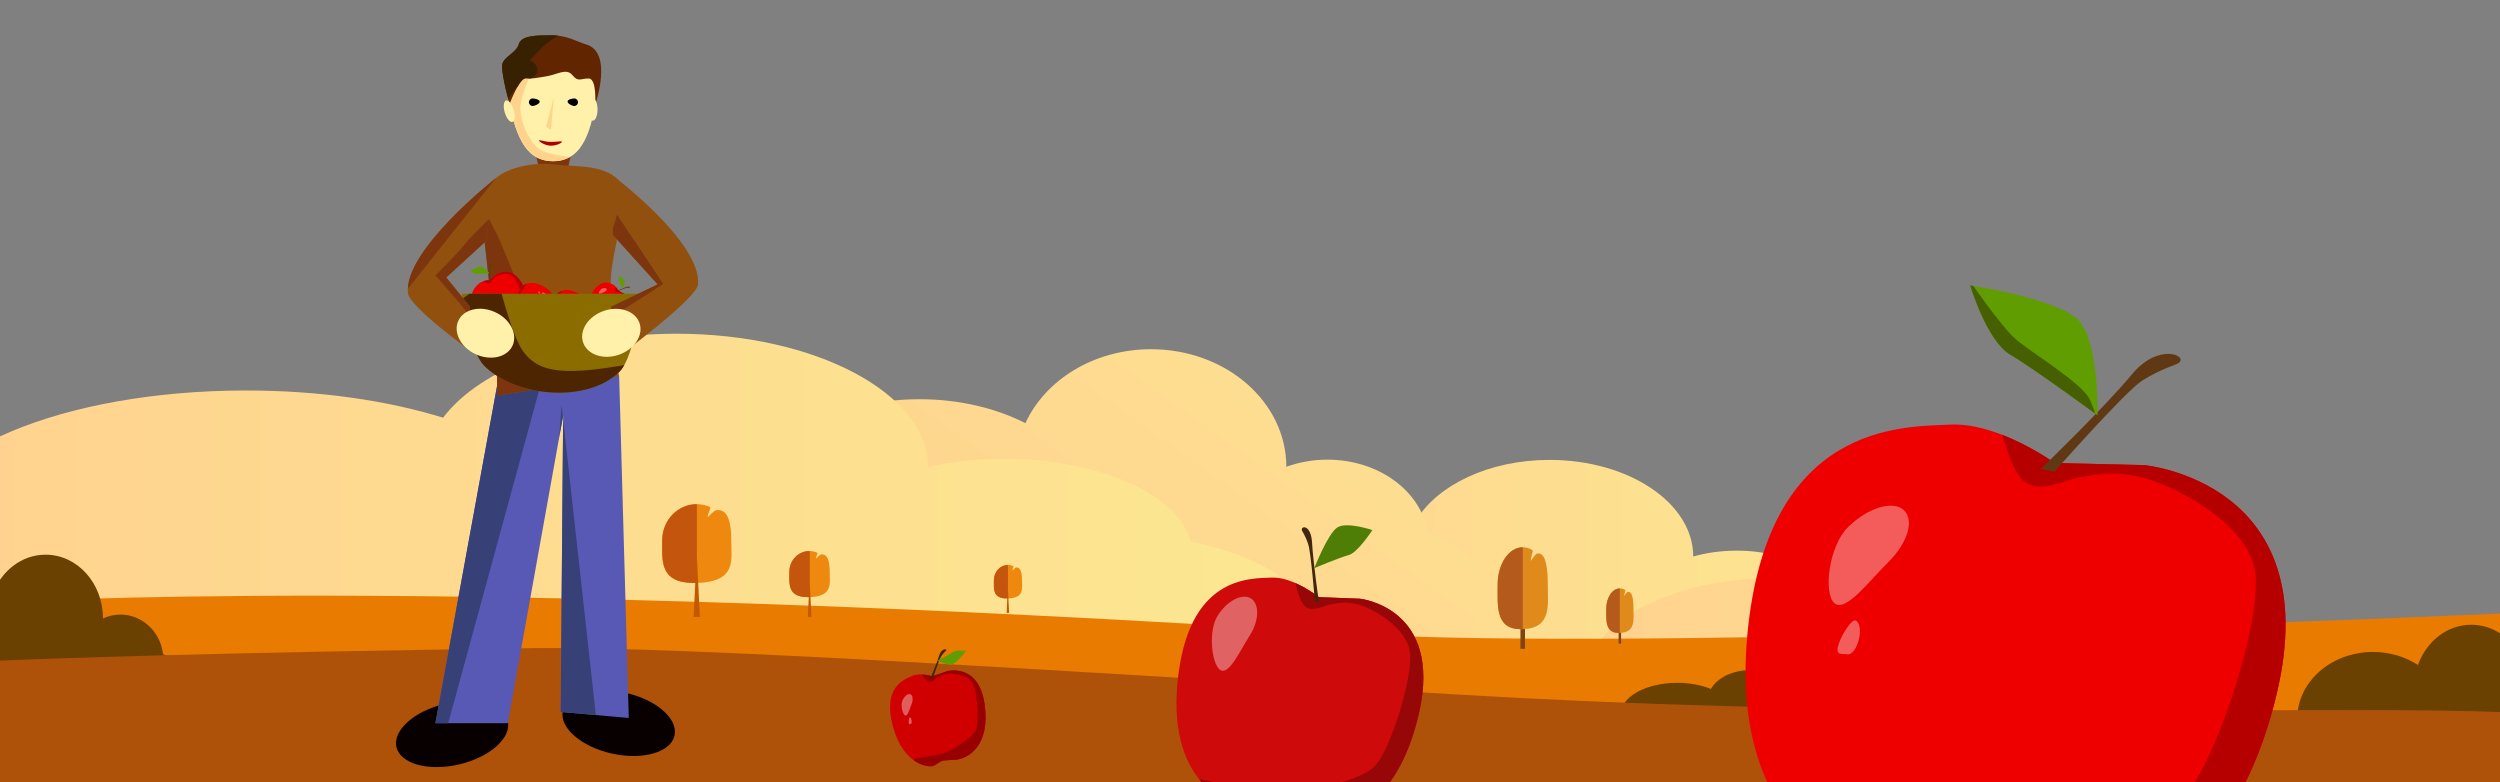 <?xml version="1.0" encoding="utf-8"?>
<!-- Generator: Adobe Illustrator 26.0.3, SVG Export Plug-In . SVG Version: 6.00 Build 0)  -->
<svg version="1.1" id="Слой_1" xmlns="http://www.w3.org/2000/svg" xmlns:xlink="http://www.w3.org/1999/xlink" x="0px" y="0px"
	 viewBox="0 0 1920 600.7" style="enable-background:new 0 0 1920 600.7;" xml:space="preserve">
<rect x="0" y="0" width="1920" height="600.7" fill="#808080" stroke="none"/>
<style type="text/css">
	.st0{fill:url(#SVGID_1_);}
	.st1{fill:url(#SVGID_00000057147142570542748870000017166332174071758262_);}
	.st2{fill:url(#SVGID_00000085953346231361629500000007673453971848263054_);}
	.st3{fill:url(#SVGID_00000038379910436998728530000009321413274045454214_);}
	.st4{fill:#E97B00;}
	.st5{fill:#6A4100;}
	.st6{fill:#AE5209;}
	.st7{fill:#080000;}
	.st8{fill:#7D350E;}
	.st9{fill:#CF0A0A;}
	.st10{clip-path:url(#SVGID_00000036952271932864912940000008607458974514272914_);fill:#970707;}
	
		.st11{opacity:0.36;clip-path:url(#SVGID_00000099634370939929822040000011567509550594634372_);fill:#FFFFFF;enable-background:new    ;}
	.st12{fill:#41270F;}
	.st13{fill:#4F7E06;}
	.st14{fill:#D00000;}
	.st15{clip-path:url(#SVGID_00000137116660747626760430000012955177767271191703_);fill:#980000;}
	
		.st16{opacity:0.36;clip-path:url(#SVGID_00000059290866046735844900000010432084179810429109_);fill:#FFFFFF;enable-background:new    ;}
	
		.st17{opacity:0.36;clip-path:url(#SVGID_00000153682870827040697870000001479872132206725022_);fill:#FFFFFF;enable-background:new    ;}
	.st18{fill:#42260D;}
	.st19{fill:#5F9D00;}
	.st20{fill:#EE0000;}
	.st21{clip-path:url(#SVGID_00000103970495540491566150000018161408359768485760_);fill:#B60000;}
	
		.st22{opacity:0.36;clip-path:url(#SVGID_00000002354715649816396400000008680774095680383655_);fill:#FFFFFF;enable-background:new    ;}
	
		.st23{opacity:0.36;clip-path:url(#SVGID_00000047039819165106143740000012607552493114744248_);fill:#FFFFFF;enable-background:new    ;}
	.st24{fill:#603813;}
	.st25{clip-path:url(#XMLID_00000155860754008732449700000010192583628992688548_);fill:#465F00;}
	.st26{fill:#5859B4;}
	.st27{clip-path:url(#SVGID_00000134954625670494822250000012962426181817424515_);fill:#384078;}
	.st28{clip-path:url(#SVGID_00000150101586783623063870000000787825739101046919_);fill:#384078;}
	.st29{fill:#91500E;}
	.st30{clip-path:url(#SVGID_00000147908020653176242190000011753060556498327215_);fill:#7D350E;}
	.st31{fill:#FFF1AA;}
	.st32{clip-path:url(#SVGID_00000129173463890222982450000010188901081334494361_);fill:#FFD38C;}
	.st33{clip-path:url(#SVGID_00000143605754679929215720000017616646296260489621_);fill:#B60000;}
	
		.st34{opacity:0.36;clip-path:url(#SVGID_00000158750618381897416190000009764362347256626867_);fill:#FFFFFF;enable-background:new    ;}
	
		.st35{opacity:0.36;clip-path:url(#SVGID_00000152985334960702307090000015160377135990955932_);fill:#FFFFFF;enable-background:new    ;}
	.st36{clip-path:url(#SVGID_00000082345861550573025530000016896186374276216204_);fill:#B60000;}
	
		.st37{opacity:0.36;clip-path:url(#SVGID_00000091003468389407237580000004960590818079968169_);fill:#FFFFFF;enable-background:new    ;}
	
		.st38{opacity:0.36;clip-path:url(#SVGID_00000076589093594667972030000002383992619021263004_);fill:#FFFFFF;enable-background:new    ;}
	.st39{clip-path:url(#SVGID_00000128487641312080152580000008111352807841481134_);fill:#B60000;}
	
		.st40{opacity:0.36;clip-path:url(#SVGID_00000013913132273935941120000007036507315653790888_);fill:#FFFFFF;enable-background:new    ;}
	
		.st41{opacity:0.36;clip-path:url(#SVGID_00000005972441185365892470000002416352766754909100_);fill:#FFFFFF;enable-background:new    ;}
	.st42{clip-path:url(#SVGID_00000052785068630725580730000016710586278027859093_);fill:#B60000;}
	
		.st43{opacity:0.36;clip-path:url(#SVGID_00000057831119777727549790000008327156690172349100_);fill:#FFFFFF;enable-background:new    ;}
	
		.st44{opacity:0.36;clip-path:url(#SVGID_00000111156242145361773570000004381383203367178385_);fill:#FFFFFF;enable-background:new    ;}
	.st45{fill:#8A6C00;}
	.st46{clip-path:url(#SVGID_00000155135447142926303860000018153525101518076312_);fill:#4D2500;}
	.st47{clip-path:url(#SVGID_00000150093036971461008370000002949166954664281278_);fill:#7D350E;}
	.st48{clip-path:url(#SVGID_00000122691075344428269460000018001566121201238183_);fill:#7D350E;}
	.st49{clip-path:url(#XMLID_00000004545944916233736680000010899562944596861315_);fill:#372100;}
	.st50{fill:#020100;}
	.st51{fill:#AD0000;}
	.st52{fill:#EE880E;}
	.st53{clip-path:url(#SVGID_00000095309551249845002180000014302242142802600882_);fill:#C4550D;}
	.st54{fill:#C25800;}
	.st55{clip-path:url(#SVGID_00000140730566375961034980000012417274462611198629_);fill:#C4550D;}
	.st56{clip-path:url(#SVGID_00000052790336082068626310000010166601307558027707_);fill:#C4550D;}
	.st57{fill:#7F440F;}
	.st58{fill:#E18A1C;}
	.st59{clip-path:url(#SVGID_00000051372221884768964380000001802889383564184961_);fill:#B35A1C;}
	.st60{clip-path:url(#SVGID_00000056386145560522461610000007124259352537113996_);fill:#B35A1C;}
</style>
<g>
	
		<linearGradient id="SVGID_1_" gradientUnits="userSpaceOnUse" x1="855.2" y1="931.7" x2="1463.7" y2="931.7" gradientTransform="matrix(1 0 0 1 0 -478)">
		<stop  offset="0" style="stop-color:#FFD28F"/>
		<stop  offset="1" style="stop-color:#FCE791"/>
	</linearGradient>
	<path class="st0" d="M1415.8,468.9c-5.1-25.9-39.8-46-81.9-46c-11.9,0-23.3,1.6-33.5,4.5c0-41-49.4-74.2-110.4-74.2
		c-46.5,0-86.3,19.4-102.6,46.7c-24.2-9.5-54.1-15.1-86.5-15.1c-80.5,0-145.7,34.7-145.7,77.5s65.2,77.5,145.7,77.5
		c24.4,0,47.3-3.2,67.5-8.8c20.9,14,56.2,23.2,96.2,23.2c46.9,0,87.2-12.6,105.6-30.7c15,16.2,51,27.5,93,27.5
		c55.5,0,100.5-19.9,100.5-44.4C1463.8,490.7,1444.6,476.7,1415.8,468.9z"/>
	
		<linearGradient id="SVGID_00000031200029560990265220000003763173824397138097_" gradientUnits="userSpaceOnUse" x1="1218.1" y1="990.7" x2="1826.6" y2="990.7" gradientTransform="matrix(1 0 0 1 0 -478)">
		<stop  offset="0" style="stop-color:#FFD28F"/>
		<stop  offset="1" style="stop-color:#FCE791"/>
	</linearGradient>
	<path style="fill:url(#SVGID_00000031200029560990265220000003763173824397138097_);" d="M1778.7,527.9c-5.1-25.9-39.8-46-81.9-46
		c-11.9,0-23.3,1.6-33.5,4.5c0-41-49.4-74.2-110.4-74.2c-46.5,0-86.3,19.4-102.6,46.7c-24.2-9.5-54.1-15.1-86.5-15.1
		c-80.5,0-145.7,34.7-145.7,77.5s65.2,77.5,145.7,77.5c24.4,0,47.3-3.2,67.5-8.8c20.9,14,56.2,23.2,96.2,23.2
		c46.9,0,87.2-12.6,105.6-30.7c15,16.2,51,27.5,93,27.5c55.5,0,100.5-19.9,100.5-44.4C1826.7,549.7,1807.5,535.7,1778.7,527.9z"/>
	
		<linearGradient id="SVGID_00000122719434491482505190000013559495771904629432_" gradientUnits="userSpaceOnUse" x1="773.491" y1="1014.771" x2="1106.515" y2="548.859" gradientTransform="matrix(1 0 0 1 0 -478)">
		<stop  offset="0" style="stop-color:#FFD28F"/>
		<stop  offset="1" style="stop-color:#FCE791"/>
	</linearGradient>
	<path style="fill:url(#SVGID_00000122719434491482505190000013559495771904629432_);" d="M1096.4,408.9
		c-4.8-31.5-37.4-55.9-77-55.9c-11.2,0-21.9,2-31.5,5.5c0-49.9-46.5-90.3-103.9-90.3c-43.8,0-81.2,23.5-96.5,56.8
		c-22.8-11.6-50.9-18.4-81.4-18.4c-75.7,0-137.1,42.2-137.1,94.3s61.4,94.3,137.1,94.3c22.9,0,44.5-3.9,63.5-10.7
		c19.6,17,52.9,28.2,90.6,28.2c44.1,0,82.1-15.3,99.3-37.3c14.1,19.6,48,33.5,87.6,33.5c52.3,0,94.6-24.2,94.6-53.9
		C1141.6,435.5,1123.5,418.4,1096.4,408.9z"/>
	
		<linearGradient id="SVGID_00000143593249814755055360000003188702801083590065_" gradientUnits="userSpaceOnUse" x1="-65.7" y1="872.9" x2="998.3" y2="872.9" gradientTransform="matrix(1 0 0 1 0 -478)">
		<stop  offset="0" style="stop-color:#FFD28F"/>
		<stop  offset="1" style="stop-color:#FCE791"/>
	</linearGradient>
	<path style="fill:url(#SVGID_00000143593249814755055360000003188702801083590065_);" d="M914.4,415.8
		c-8.9-35.7-69.5-63.4-143.1-63.4c-20.9,0-40.7,2.2-58.6,6.3c0-56.5-86.5-102.4-193.1-102.4c-81.3,0-150.9,26.7-179.3,64.5
		c-42.3-13.1-94.6-20.9-151.3-20.9c-140.7,0-254.7,47.9-254.7,106.9S48.4,513.7,189,513.7c42.6,0,82.7-4.4,118-12.2
		c36.5,19.3,98.2,32,168.3,32c82,0,152.5-17.4,184.5-42.4c26.3,22.3,89.2,38,162.7,38c97.1,0,175.8-27.4,175.8-61.2
		C998.3,445.9,964.7,426.5,914.4,415.8z"/>
</g>
<path class="st4" d="M1920,471.2c0,0-661.4,29.8-881.3,15.5C331.6,440.8,0,462.7,0,462.7v138h1920V471.2z"/>
<path class="st5" d="M1411.8,550.4c-1.5-8-11.8-14.2-24.4-14.2c-3.6,0-6.9,0.5-10,1.4c0-12.7-14.7-23-32.9-23
	c-13.9,0-25.7,6-30.5,14.5c-7.2-2.9-16.1-4.7-25.8-4.7c-24,0-43.4,10.7-43.4,24s181.2,21.3,181.2,13.7
	C1426.1,557.1,1420.4,552.8,1411.8,550.4z"/>
<path class="st5" d="M1988.1,556.1c-2-17.1-15.9-30.3-32.7-30.3c-4.8,0-9.3,1.1-13.4,3c0-27.1-19.7-49-44.1-49
	c-18.6,0-34.4,12.8-40.9,30.9c-9.7-6.3-21.6-10-34.5-10c-32.1,0-58.2,22.9-58.2,51.2s242.9,45.5,242.9,29.3
	C2007.3,570.5,1999.6,561.2,1988.1,556.1z"/>
<path class="st5" d="M125.2,502.3c-2-17.1-15.9-30.3-32.7-30.3c-4.8,0-9.3,1.1-13.4,3c0-27.1-19.7-49-44.1-49
	c-18.6,0-34.4,12.8-40.9,30.9c-9.7-6.3-21.6-10-34.5-10c-32.1,0-58.2,22.9-58.2,51.2s242.9,45.5,242.9,29.3
	C144.4,516.7,136.7,507.4,125.2,502.3z"/>
<path class="st6" d="M1971.4,588.7c-116.9,51.7-963.5,63.2-963.5,63.2S-156,637.4-157.9,586.4c-1.9-50.9-312-76.2,566-88.6
	c118.6-1.7,409.3,17.7,711.4,35.6C1676,566.5,2140.9,513.7,1971.4,588.7z"/>
<ellipse transform="matrix(0.974 -0.228 0.228 0.974 -119.5 94.214)" class="st7" cx="347.3" cy="563.4" rx="43.9" ry="23.9"/>
<ellipse transform="matrix(0.216 -0.977 0.977 0.216 -170.002 899.215)" class="st7" cx="474.7" cy="555.4" rx="23.9" ry="43.9"/>
<polygon class="st8" points="409.6,111.9 414.5,130.9 435.9,130.9 439.9,111.9 "/>
<g>
	<g>
		<g>
			<path id="XMLID_00000085950885036735414740000015742055956580783289_" class="st9" d="M1012.9,458.6c0,0-19.6-15.7-36.3-15
				c-16.8,0.7-64.5-1.6-72.3,80.7c-7.9,82.1,45.8,96.1,52.2,96.1c4.9,0,14.7,0.2,19.2,1.2c6.1,1,15,6.6,21,8.4
				c23.9,6.8,74.6-1,93.1-82.3s-45.4-87.9-45.4-87.9L1012.9,458.6z"/>
		</g>
		<g>
			<g>
				<g>
					<defs>
						<path id="SVGID_00000034807839128971191960000012029316960690309033_" d="M1012.9,458.6c0,0-19.6-15.7-36.3-15
							c-16.8,0.7-64.5-1.6-72.3,80.7c-7.9,82.1,45.8,96.1,52.2,96.1c4.9,0,14.7,0.2,19.2,1.2c6.1,1,15,6.6,21,8.4
							c23.9,6.8,74.6-1,93.1-82.3s-45.4-87.9-45.4-87.9L1012.9,458.6z"/>
					</defs>
					<clipPath id="SVGID_00000037679433922422243030000007703795454791773628_">
						<use xlink:href="#SVGID_00000034807839128971191960000012029316960690309033_"  style="overflow:visible;"/>
					</clipPath>
					<path style="clip-path:url(#SVGID_00000037679433922422243030000007703795454791773628_);fill:#970707;" d="M993.9,443.4
						c0,0,3.3,18.9,9.1,22.9c5.8,3.8,14.1-1.4,19-2.1c4.7-0.7,11.2-2.8,22,0.3c10.8,3.1,37.6,18.2,39,37.9
						c1.4,19.7-15,73.5-27.3,86.1c-12.2,12.9-60.8,20.8-73.4,20.8c-12.8,0-61.5-11-61.5-11l-25,48.6l230.8,11.4l32.7-203.7
						L993.9,443.4z"/>
				</g>
			</g>
		</g>
		<g>
			<g>
				<g>
					<defs>
						<path id="SVGID_00000020389630811518474760000014591128355416759453_" d="M1012.9,458.6c0,0-19.6-15.7-36.3-15
							c-16.8,0.7-64.5-1.6-72.3,80.7c-7.9,82.1,45.8,96.1,52.2,96.1c4.9,0,14.7,0.2,19.2,1.2c6.1,1,15,6.6,21,8.4
							c23.9,6.8,74.6-1,93.1-82.3s-45.4-87.9-45.4-87.9L1012.9,458.6z"/>
					</defs>
					<clipPath id="SVGID_00000036236140625361645310000000165101991010934962_">
						<use xlink:href="#SVGID_00000020389630811518474760000014591128355416759453_"  style="overflow:visible;"/>
					</clipPath>
					
						<path style="opacity:0.36;clip-path:url(#SVGID_00000036236140625361645310000000165101991010934962_);fill:#FFFFFF;enable-background:new    ;" d="
						M959.5,488.5c-7.3,11.5-15.7,30.4-22.4,26c-6.6-4.4-9.4-30.2-1.9-41.7c7.3-11.5,18.9-17.5,25.7-13.1
						C967.5,464.2,967,477.1,959.5,488.5z"/>
				</g>
			</g>
		</g>
	</g>
	<path class="st12" d="M999.8,407.2c0.2,0.7,2.8,4.2,4.9,10.8c2.1,5.9,5.1,43.7,5.1,43.7l3.1,0.7c0,0-4.4-30.6-5.2-45.1
		C1007,402.7,999.1,403.6,999.8,407.2z"/>
	<path class="st13" d="M1054,407.1c0,0-11.4,17.5-18.2,19.2c-6.6,1.7-26.4,10-26.4,10s10.1-26,17.5-31.1
		C1034,400.3,1054,407.1,1054,407.1z"/>
</g>
<g>
	<g>
		<g>
			<path id="XMLID_00000052806653593771889620000013472412435152253315_" class="st14" d="M716,519.4c0,0-9.2-3-15.2-0.4
				s-23.5,8.4-15,39.1c8.5,30.8,28.5,31.1,30.9,30.2c1.7-0.6,5.5-3.7,7.4-4.1c2.4-0.4,7.4-0.5,9.8-0.7c9.6-0.8,26.8-10.7,22.3-42.6
				s-28.6-25.5-28.6-25.5L716,519.4z"/>
		</g>
		<g>
			<g>
				<g>
					<defs>
						<path id="SVGID_00000157297834727620081040000002463199331298730377_" d="M716,519.4c0,0-9.2-3-15.2-0.4s-23.5,8.4-15,39.1
							c8.5,30.8,28.5,31.1,30.9,30.2c1.7-0.6,5.5-3.7,7.4-4.1c2.4-0.4,7.4-0.5,9.8-0.7c9.6-0.8,26.8-10.7,22.3-42.6
							s-28.6-25.5-28.6-25.5L716,519.4z"/>
					</defs>
					<clipPath id="SVGID_00000008844496760740976440000008156615156353243298_">
						<use xlink:href="#SVGID_00000157297834727620081040000002463199331298730377_"  style="overflow:visible;"/>
					</clipPath>
					<path style="clip-path:url(#SVGID_00000008844496760740976440000008156615156353243298_);fill:#980000;" d="M707.1,516.6
						c0,0,3.8,6.4,6.4,7c2.6,0.6,4.9-2.5,6.6-3.4c1.6-0.9,3.7-2.5,8-2.9c4.3-0.3,16.1,1.3,19.3,8.3c3.2,6.9,4.7,28.6,2.1,34.9
						c-2.6,6.3-19.1,15.9-23.7,17.6c-4.6,1.8-23.7,4.5-23.7,4.5l-2.4,21.1l85-27.8l-16.3-78.2L707.1,516.6z"/>
				</g>
			</g>
		</g>
		<g>
			<g>
				<g>
					<defs>
						<path id="SVGID_00000047053190274734939230000007858659840055021697_" d="M716,519.4c0,0-9.2-3-15.2-0.4s-23.5,8.4-15,39.1
							c8.5,30.8,28.5,31.1,30.9,30.2c1.7-0.6,5.5-3.7,7.4-4.1c2.4-0.4,7.4-0.5,9.8-0.7c9.6-0.8,26.8-10.7,22.3-42.6
							s-28.6-25.5-28.6-25.5L716,519.4z"/>
					</defs>
					<clipPath id="SVGID_00000149382416379967156690000008589926463219103416_">
						<use xlink:href="#SVGID_00000047053190274734939230000007858659840055021697_"  style="overflow:visible;"/>
					</clipPath>
					
						<path style="opacity:0.36;clip-path:url(#SVGID_00000149382416379967156690000008589926463219103416_);fill:#FFFFFF;enable-background:new    ;" d="
						M700,541.1c-1.5,3.6-2.9,9.2-4.8,8.4c-1.9-0.8-3.7-7.7-2.2-11.3s4.2-5.8,6.2-5C701.1,533.9,701.5,537.5,700,541.1z"/>
				</g>
			</g>
		</g>
		<g>
			<g>
				<g>
					<defs>
						<path id="SVGID_00000170989925879291475150000004697765237659703728_" d="M716,519.4c0,0-9.2-3-15.2-0.4s-23.5,8.4-15,39.1
							c8.5,30.8,28.5,31.1,30.9,30.2c1.7-0.6,5.5-3.7,7.4-4.1c2.4-0.4,7.4-0.5,9.8-0.7c9.6-0.8,26.8-10.7,22.3-42.6
							s-28.6-25.5-28.6-25.5L716,519.4z"/>
					</defs>
					<clipPath id="SVGID_00000071524803213185714780000017568766074703921549_">
						<use xlink:href="#SVGID_00000170989925879291475150000004697765237659703728_"  style="overflow:visible;"/>
					</clipPath>
					
						<path style="opacity:0.36;clip-path:url(#SVGID_00000071524803213185714780000017568766074703921549_);fill:#FFFFFF;enable-background:new    ;" d="
						M699.5,556c-0.6,0.1-1.4,0.8-1.6-0.6c-0.2-1.4,0.3-4.4,0.8-4.5c0.6-0.1,1.2,1,1.4,2.4C700.4,554.7,700.1,555.9,699.5,556z"/>
				</g>
			</g>
		</g>
	</g>
	<path class="st18" d="M726.7,499.6c-0.2,0.3-1.9,1.6-3.7,4.2c-1.6,2.3-6.5,16.9-6.5,16.9l-1.9,0.2c0,0,5-11.8,6.7-17.5
		S727.5,498.1,726.7,499.6z"/>
	<path class="st19" d="M742,499.9c0,0-7.1-1-10,0.9c-3,1.9-12.1,6.6-12.1,6.6s7.8,3.9,11.4,2.8S742,499.9,742,499.9z"/>
</g>
<g>
	<g>
		<g>
			<path id="XMLID_00000091017690886273474730000004683794767781391537_" class="st20" d="M1578,355.6c0,0-43.1-31.2-79.9-29.5
				s-141.2-2-156.2,162.1s102.5,191.1,116.9,191.1c10.5,0,31.9,0.3,42.3,2.1c13.6,2.2,32.9,13.1,46.2,16.5
				c52.4,13.3,163.1-3.4,201.4-165.8s-102.1-174.9-102.1-174.9L1578,355.6z"/>
		</g>
		<g>
			<g>
				<g>
					<defs>
						<path id="SVGID_00000093139067560634553180000005366137540984933520_" d="M1578,355.6c0,0-43.1-31.2-79.9-29.5
							s-141.2-2-156.2,162.1s102.5,191.1,116.9,191.1c10.5,0,31.9,0.3,42.3,2.1c13.6,2.2,32.9,13.1,46.2,16.5
							c52.4,13.3,163.1-3.4,201.4-165.8s-102.1-174.9-102.1-174.9L1578,355.6z"/>
					</defs>
					<clipPath id="SVGID_00000160909410980833744090000005985435615481971106_">
						<use xlink:href="#SVGID_00000093139067560634553180000005366137540984933520_"  style="overflow:visible;"/>
					</clipPath>
					<path style="clip-path:url(#SVGID_00000160909410980833744090000005985435615481971106_);fill:#B60000;" d="M1535.8,325.7
						c0,0,7.9,37.9,20.6,45.3c12.7,7.5,31.2-3.2,41.5-4.6s24.6-5.7,48.3,0.6c23.7,6.1,82.7,35.5,86.1,74.8
						c3.5,39.4-31,146.8-57.2,172.7S1542.8,656.8,1515,657s-134.7-21.2-134.7-21.2l-53.8,97.7l505.3,19L1898,345L1535.8,325.7z"/>
				</g>
			</g>
		</g>
		<g>
			<g>
				<g>
					<defs>
						<path id="SVGID_00000034086960138154377840000014067273059562155454_" d="M1578,355.6c0,0-43.1-31.2-79.9-29.5
							s-141.2-2-156.2,162.1s102.5,191.1,116.9,191.1c10.5,0,31.9,0.3,42.3,2.1c13.6,2.2,32.9,13.1,46.2,16.5
							c52.4,13.3,163.1-3.4,201.4-165.8s-102.1-174.9-102.1-174.9L1578,355.6z"/>
					</defs>
					<clipPath id="SVGID_00000023279847873990246920000015816369479646410902_">
						<use xlink:href="#SVGID_00000034086960138154377840000014067273059562155454_"  style="overflow:visible;"/>
					</clipPath>
					
						<path style="opacity:0.36;clip-path:url(#SVGID_00000023279847873990246920000015816369479646410902_);fill:#FFFFFF;enable-background:new    ;" d="
						M1450.6,431.3c-14.9,14.7-33.1,39.3-41.7,32c-8.7-7.3-4.5-43.9,10.4-58.5c14.9-14.7,34-20.6,42.5-13.3
						C1470.5,398.8,1465.4,416.6,1450.6,431.3z"/>
				</g>
			</g>
		</g>
		<g>
			<g>
				<g>
					<defs>
						<path id="SVGID_00000049943003502774679060000000048027162962608573_" d="M1578,355.6c0,0-43.1-31.2-79.9-29.5
							s-141.2-2-156.2,162.1s102.5,191.1,116.9,191.1c10.5,0,31.9,0.3,42.3,2.1c13.6,2.2,32.9,13.1,46.2,16.5
							c52.4,13.3,163.1-3.4,201.4-165.8s-102.1-174.9-102.1-174.9L1578,355.6z"/>
					</defs>
					<clipPath id="SVGID_00000083775894763689140310000011627570738287310485_">
						<use xlink:href="#SVGID_00000049943003502774679060000000048027162962608573_"  style="overflow:visible;"/>
					</clipPath>
					
						<path style="opacity:0.36;clip-path:url(#SVGID_00000083775894763689140310000011627570738287310485_);fill:#FFFFFF;enable-background:new    ;" d="
						M1418.7,502.5c-3.2-0.7-8.8,1.4-7.2-5.8s9.9-20.8,13.3-20.2c3.2,0.7,4.6,7.1,2.9,14.1C1426.1,497.9,1422.1,503.2,1418.7,502.5z
						"/>
				</g>
			</g>
		</g>
	</g>
	<path class="st24" d="M1673.4,278.7c-1.5,1.3-13.5,4.4-27.9,13.4c-13.1,8.2-67.7,70.2-67.7,70.2l-10.4-2.2c0,0,49.8-48.1,69.9-72.6
		C1657.6,263,1680.5,273,1673.4,278.7z"/>
	<g>
		<defs>
			<path id="XMLID_00000132782349993058868520000005032296531255508625_" d="M1513.1,219.2c0,0,12.8,42.8,30.9,53.3
				c18,10.5,66.9,46.5,66.9,46.5s1.3-56.3-14.5-72.9C1580.8,229.3,1513.1,219.2,1513.1,219.2z"/>
		</defs>
		<use xlink:href="#XMLID_00000132782349993058868520000005032296531255508625_"  style="overflow:visible;fill:#5F9D00;"/>
		<clipPath id="XMLID_00000137109687620769024480000012759090347639012283_">
			<use xlink:href="#XMLID_00000132782349993058868520000005032296531255508625_"  style="overflow:visible;"/>
		</clipPath>
		<path style="clip-path:url(#XMLID_00000137109687620769024480000012759090347639012283_);fill:#465F00;" d="M1508.4,209.4
			c0,0,27.5,40.6,39.6,51c12.1,10.5,50.7,33.6,56.8,46.1c6.1,12.5,6.2,23.2,6.2,23.2s-72.2-29.3-74.1-32.2
			c-1.9-2.9-49.9-80.3-49.9-80.3L1508.4,209.4z"/>
	</g>
</g>
<g>
	<g>
		<polygon id="XMLID_00000161624209840765887400000016240937727154374330_" class="st26" points="334.4,555.4 390,555.4 432.5,319 
			430.6,546.8 482.9,551.4 475.5,288.6 384.7,280.2 		"/>
	</g>
	<g>
		<g>
			<defs>
				<polygon id="SVGID_00000174584724861278585860000013909061595302309281_" points="334.4,555.4 390,555.4 432.5,319 430.6,546.8 
					482.9,551.4 475.5,288.6 384.7,280.2 				"/>
			</defs>
			<clipPath id="SVGID_00000021805007729650008060000017884328305799448455_">
				<use xlink:href="#SVGID_00000174584724861278585860000013909061595302309281_"  style="overflow:visible;"/>
			</clipPath>
			<polygon style="clip-path:url(#SVGID_00000021805007729650008060000017884328305799448455_);fill:#384078;" points="419.4,280.2 
				341.2,566.5 287,552.2 354.7,263.6 			"/>
		</g>
	</g>
	<g>
		<g>
			<defs>
				<polygon id="SVGID_00000075843557281932534070000016635124752644757180_" points="334.4,555.4 365.1,555.4 390,555.4 432.5,319 
					430.6,546.8 456,549 482.9,551.4 475.5,288.6 384.7,280.2 				"/>
			</defs>
			<clipPath id="SVGID_00000046319130921104268940000007301122619888748446_">
				<use xlink:href="#SVGID_00000075843557281932534070000016635124752644757180_"  style="overflow:visible;"/>
			</clipPath>
			<polygon style="clip-path:url(#SVGID_00000046319130921104268940000007301122619888748446_);fill:#384078;" points="431.3,311.1 
				463.9,606.1 408.3,612.7 422.8,425.1 			"/>
		</g>
	</g>
</g>
<g>
	<g>
		<path id="XMLID_00000003065350105111695220000000344922764282713481_" class="st29" d="M377.9,140.9c-11.7,14.9-6.7,31-2.2,77
			c5.9,42.8,6.4,85.9,6.4,85.9l93.3-15.2c0,0-8.4-39.3-6.2-76c0.6-10.1,3.3-21,4.9-30.1c3.4-18.9,8.4-31.3,5.3-37.4
			c-9.7-19.4-31.2-16.3-54.2-18.9C403.6,123.8,381.1,132.4,377.9,140.9z"/>
	</g>
	<g>
		<g>
			<defs>
				<path id="SVGID_00000116936802032461814650000001874940263956002723_" d="M377.9,140.9c-11.7,14.9-6.7,31-2.2,77
					c5.9,42.8,6.4,85.9,6.4,85.9l93.3-15.2c0,0-8.4-39.3-6.2-76c0.6-10.1,3.3-21,4.9-30.1c3.4-18.9,8.4-31.3,5.3-37.4
					c-9.7-19.4-31.2-16.3-54.2-18.9C403.6,123.8,381.1,132.4,377.9,140.9z"/>
			</defs>
			<clipPath id="SVGID_00000059301551023194158360000008584728275617111699_">
				<use xlink:href="#SVGID_00000116936802032461814650000001874940263956002723_"  style="overflow:visible;"/>
			</clipPath>
			<polygon style="clip-path:url(#SVGID_00000059301551023194158360000008584728275617111699_);fill:#7D350E;" points="382.3,181.1 
				411.8,251.8 410.5,319.9 371,316.5 368.6,188.4 375.6,168.3 			"/>
		</g>
	</g>
</g>
<g>
	<g>
		<path id="XMLID_00000158735839473163135540000003718315981233473723_" class="st31" d="M458.5,72c-3.9,25-9.3,51.8-33.7,51.8
			c-23.2,0-28.9-23.2-34.8-48.1C384.3,51.6,401.6,34,424.8,34C448,34,461.7,51.6,458.5,72z"/>
	</g>
	<g>
		<g>
			<defs>
				<path id="SVGID_00000154393453164016289710000001003006386920588976_" d="M458.5,72c-3.9,25-9.3,51.8-33.7,51.8
					c-23.2,0-28.9-23.2-34.8-48.1C384.3,51.6,401.6,34,424.8,34C448,34,461.7,51.6,458.5,72z"/>
			</defs>
			<clipPath id="SVGID_00000161609621233703811800000006262773180006062258_">
				<use xlink:href="#SVGID_00000154393453164016289710000001003006386920588976_"  style="overflow:visible;"/>
			</clipPath>
			<path style="clip-path:url(#SVGID_00000161609621233703811800000006262773180006062258_);fill:#FFD38C;" d="M382.4,52l25.5,4.3
				c0,0-9,19.3-8.3,28s4.8,20.2,11.7,27.8c6.9,7.6,28.6,8.4,28.6,8.4L405.7,150l-42.5-60.2L382.4,52z"/>
			<path style="clip-path:url(#SVGID_00000161609621233703811800000006262773180006062258_);fill:#FFD38C;" d="M423.1,99.5l-3.7-2
				l6-23.2L423.1,99.5z"/>
		</g>
	</g>
</g>
<g>
	<g>
		<g>
			<path id="XMLID_00000089556869162356274900000007607295113948972178_" class="st20" d="M376,215.1c0,0-5.5,0.2-8.2,2.7
				s-10.9,9-0.5,23.6c10.4,14.6,21.3,9.2,22.4,8.3c0.8-0.7,2.5-2,3.4-2.6c1.2-0.7,3.4-1,4.7-1.6c4.9-2.3,12.2-10.8,3.7-26.8
				s-20.1-7.9-20.1-7.9L376,215.1z"/>
		</g>
		<g>
			<g>
				<g>
					<defs>
						<path id="SVGID_00000003093809438997777410000008006562418274220933_" d="M376,215.1c0,0-5.5,0.2-8.2,2.7s-10.9,9-0.5,23.6
							c10.4,14.6,21.3,9.2,22.4,8.3c0.8-0.7,2.5-2,3.4-2.6c1.2-0.7,3.4-1,4.7-1.6c4.9-2.3,12.2-10.8,3.7-26.8s-20.1-7.9-20.1-7.9
							L376,215.1z"/>
					</defs>
					<clipPath id="SVGID_00000145751634472169571960000001699550890509258149_">
						<use xlink:href="#SVGID_00000003093809438997777410000008006562418274220933_"  style="overflow:visible;"/>
					</clipPath>
					<path style="clip-path:url(#SVGID_00000145751634472169571960000001699550890509258149_);fill:#B60000;" d="M370.7,215.4
						c0,0,3.3,2.6,4.8,2.4c1.5-0.2,2.1-2.3,2.8-3.1c0.7-0.8,1.5-2.1,3.7-3.1s8.8-2.4,11.8,0.6s8,14.2,7.8,18s-7.1,12.1-9.2,13.9
						c-2.1,1.8-11.8,7-11.8,7l2.8,11.6l39.9-31.1l-23.6-38.1L370.7,215.4z"/>
				</g>
			</g>
		</g>
		<g>
			<g>
				<g>
					<defs>
						<path id="SVGID_00000176045149624092610580000003942060014398410164_" d="M376,215.1c0,0-5.5,0.2-8.2,2.7s-10.9,9-0.5,23.6
							c10.4,14.6,21.3,9.2,22.4,8.3c0.8-0.7,2.5-2,3.4-2.6c1.2-0.7,3.4-1,4.7-1.6c4.9-2.3,12.2-10.8,3.7-26.8s-20.1-7.9-20.1-7.9
							L376,215.1z"/>
					</defs>
					<clipPath id="SVGID_00000049195111928325288050000014110141924658038933_">
						<use xlink:href="#SVGID_00000176045149624092610580000003942060014398410164_"  style="overflow:visible;"/>
					</clipPath>
					
						<path style="opacity:0.36;clip-path:url(#SVGID_00000049195111928325288050000014110141924658038933_);fill:#FFFFFF;enable-background:new    ;" d="
						M371.6,229.6c-0.1,2.2,0.2,5.4-0.9,5.4c-1.2,0-3.4-3.3-3.3-5.5s1.1-3.9,2.3-3.9C370.8,225.6,371.7,227.5,371.6,229.6z"/>
				</g>
			</g>
		</g>
		<g>
			<g>
				<g>
					<defs>
						<path id="SVGID_00000072984147698573578990000004586535853819747750_" d="M376,215.1c0,0-5.5,0.2-8.2,2.7s-10.9,9-0.5,23.6
							c10.4,14.6,21.3,9.2,22.4,8.3c0.8-0.7,2.5-2,3.4-2.6c1.2-0.7,3.4-1,4.7-1.6c4.9-2.3,12.2-10.8,3.7-26.8s-20.1-7.9-20.1-7.9
							L376,215.1z"/>
					</defs>
					<clipPath id="SVGID_00000072971950544847842490000009377448725510053530_">
						<use xlink:href="#SVGID_00000072984147698573578990000004586535853819747750_"  style="overflow:visible;"/>
					</clipPath>
					
						<path style="opacity:0.36;clip-path:url(#SVGID_00000072971950544847842490000009377448725510053530_);fill:#FFFFFF;enable-background:new    ;" d="
						M374.1,237.6c-0.3,0.2-0.6,0.7-1,0s-0.7-2.4-0.4-2.5c0.3-0.2,0.8,0.3,1.2,1C374.4,236.7,374.4,237.4,374.1,237.6z"/>
				</g>
			</g>
		</g>
	</g>
	<path class="st24" d="M377.9,202.5c0,0.2-0.7,1.2-1.2,2.9c-0.4,1.5-0.2,10.2-0.2,10.2l-0.9,0.5c0,0,0.4-7.2,0.2-10.6
		C375.5,202.3,378,201.6,377.9,202.5z"/>
	<path class="st19" d="M361.4,208c0,0,4,2.7,6.1,2.4s8.4-0.5,8.4-0.5s-3.9-4.8-6.2-5.1C367.3,204.4,361.4,208,361.4,208z"/>
</g>
<g>
	<g>
		<g>
			<path id="XMLID_00000167377654470680048570000015414642560894421164_" class="st20" d="M474.8,223.2c0,0-1.7-3.6-4.1-4.7
				s-9.1-4.8-15.9,6.3c-6.8,11-0.1,16.8,0.8,17.3c0.7,0.3,2.1,1.1,2.7,1.5c0.8,0.6,1.7,2,2.4,2.7c2.9,2.6,10.7,5.1,19-5.1
				c8.3-10.2-0.4-15.6-0.4-15.6L474.8,223.2z"/>
		</g>
		<g>
			<g>
				<g>
					<defs>
						<path id="SVGID_00000069398962826174779820000009684620769935881406_" d="M474.8,223.2c0,0-1.7-3.6-4.1-4.7s-9.1-4.8-15.9,6.3
							c-6.8,11-0.1,16.8,0.8,17.3c0.7,0.3,2.1,1.1,2.7,1.5c0.8,0.6,1.7,2,2.4,2.7c2.9,2.6,10.7,5.1,19-5.1
							c8.3-10.2-0.4-15.6-0.4-15.6L474.8,223.2z"/>
					</defs>
					<clipPath id="SVGID_00000088818836027621575970000016701194475681047948_">
						<use xlink:href="#SVGID_00000069398962826174779820000009684620769935881406_"  style="overflow:visible;"/>
					</clipPath>
					<path style="clip-path:url(#SVGID_00000088818836027621575970000016701194475681047948_);fill:#B60000;" d="M473.1,219.8
						c0,0-0.8,2.9-0.3,3.9c0.6,0.9,2.1,0.8,2.9,1c0.7,0.2,1.8,0.4,3.1,1.6c1.3,1.2,4.1,5.2,2.9,8.1c-1.2,2.9-7.2,9.3-9.9,10.3
						s-10.1-1.4-11.9-2.3c-1.8-0.9-8-5.9-8-5.9l-7,5.1l32.1,17.9l18.8-26.5L473.1,219.8z"/>
				</g>
			</g>
		</g>
		<g>
			<g>
				<g>
					<defs>
						<path id="SVGID_00000093881416881806583550000000266593331276865164_" d="M474.8,223.2c0,0-1.7-3.6-4.1-4.7s-9.1-4.8-15.9,6.3
							c-6.8,11-0.1,16.8,0.8,17.3c0.7,0.3,2.1,1.1,2.7,1.5c0.8,0.6,1.7,2,2.4,2.7c2.9,2.6,10.7,5.1,19-5.1
							c8.3-10.2-0.4-15.6-0.4-15.6L474.8,223.2z"/>
					</defs>
					<clipPath id="SVGID_00000015321594397914569410000017226872796720534926_">
						<use xlink:href="#SVGID_00000093881416881806583550000000266593331276865164_"  style="overflow:visible;"/>
					</clipPath>
					
						<path style="opacity:0.36;clip-path:url(#SVGID_00000015321594397914569410000017226872796720534926_);fill:#FFFFFF;enable-background:new    ;" d="
						M463.8,224.4c-1.5,0.5-3.5,1.7-3.9,0.9c-0.3-0.8,1.3-3.2,2.8-3.8c1.5-0.5,2.9-0.3,3.2,0.5C466.2,222.8,465.3,223.9,463.8,224.4
						z"/>
				</g>
			</g>
		</g>
		<g>
			<g>
				<g>
					<defs>
						<path id="SVGID_00000100372351859104868670000017845866185715689347_" d="M474.8,223.2c0,0-1.7-3.6-4.1-4.7s-9.1-4.8-15.9,6.3
							c-6.8,11-0.1,16.8,0.8,17.3c0.7,0.3,2.1,1.1,2.7,1.5c0.8,0.6,1.7,2,2.4,2.7c2.9,2.6,10.7,5.1,19-5.1
							c8.3-10.2-0.4-15.6-0.4-15.6L474.8,223.2z"/>
					</defs>
					<clipPath id="SVGID_00000093876015555372668120000004849700304905699727_">
						<use xlink:href="#SVGID_00000100372351859104868670000017845866185715689347_"  style="overflow:visible;"/>
					</clipPath>
					
						<path style="opacity:0.36;clip-path:url(#SVGID_00000093876015555372668120000004849700304905699727_);fill:#FFFFFF;enable-background:new    ;" d="
						M459.2,228.4c-0.2-0.2-0.6-0.2-0.3-0.6c0.4-0.4,1.4-1.1,1.6-1c0.2,0.2,0,0.6-0.3,1.1C459.8,228.3,459.4,228.5,459.2,228.4z"/>
				</g>
			</g>
		</g>
	</g>
	<path class="st24" d="M483.7,221c-0.1,0-1-0.1-2.3,0c-1.1,0.1-6.9,2.7-6.9,2.7l-0.6-0.5c0,0,4.9-1.8,7.1-2.8S484.4,220.8,483.7,221
		z"/>
	<path class="st19" d="M475.4,211.5c0,0-0.7,3.4,0.1,4.8c0.8,1.3,2.7,5.5,2.7,5.5s2.1-3.9,1.7-5.6
		C479.4,214.5,475.4,211.5,475.4,211.5z"/>
</g>
<g>
	<g>
		<g>
			<path id="XMLID_00000065058262433505537120000018382767791355202441_" class="st20" d="M419.9,239.3c0,0,3.4-2,4.3-4.5
				s3.9-9.5-7.7-15.3s-16.7,1.4-17.1,2.3c-0.3,0.7-0.9,2.1-1.3,2.8c-0.5,0.9-1.8,1.8-2.4,2.6c-2.4,3.2-4.1,11.1,6.7,18.5
				c10.9,7.3,15.5-1.8,15.5-1.8L419.9,239.3z"/>
		</g>
		<g>
			<g>
				<g>
					<defs>
						<path id="SVGID_00000116219499649398194520000014273478594524274070_" d="M419.9,239.3c0,0,3.4-2,4.3-4.5s3.9-9.5-7.7-15.3
							s-16.7,1.4-17.1,2.3c-0.3,0.7-0.9,2.1-1.3,2.8c-0.5,0.9-1.8,1.8-2.4,2.6c-2.4,3.2-4.1,11.1,6.7,18.5
							c10.9,7.3,15.5-1.8,15.5-1.8L419.9,239.3z"/>
					</defs>
					<clipPath id="SVGID_00000177478323794336258150000001109912572408830350_">
						<use xlink:href="#SVGID_00000116219499649398194520000014273478594524274070_"  style="overflow:visible;"/>
					</clipPath>
					<path style="clip-path:url(#SVGID_00000177478323794336258150000001109912572408830350_);fill:#B60000;" d="M423.2,237.3
						c0,0-3-0.6-3.9,0.1c-0.9,0.7-0.6,2.2-0.8,2.9s-0.2,1.8-1.3,3.2c-1.1,1.4-4.8,4.6-7.8,3.6s-9.9-6.4-11.1-8.9s0.4-10.2,1.2-12.1
						c0.7-1.9,5.2-8.5,5.2-8.5l-5.7-6.5l-15,33.8l28.1,16.4L423.2,237.3z"/>
				</g>
			</g>
		</g>
		<g>
			<g>
				<g>
					<defs>
						<path id="SVGID_00000097472891473610837420000011527413323009749377_" d="M419.9,239.3c0,0,3.4-2,4.3-4.5s3.9-9.5-7.7-15.3
							s-16.7,1.4-17.1,2.3c-0.3,0.7-0.9,2.1-1.3,2.8c-0.5,0.9-1.8,1.8-2.4,2.6c-2.4,3.2-4.1,11.1,6.7,18.5
							c10.9,7.3,15.5-1.8,15.5-1.8L419.9,239.3z"/>
					</defs>
					<clipPath id="SVGID_00000011013389549726613550000007738600233050187155_">
						<use xlink:href="#SVGID_00000097472891473610837420000011527413323009749377_"  style="overflow:visible;"/>
					</clipPath>
					
						<path style="opacity:0.36;clip-path:url(#SVGID_00000011013389549726613550000007738600233050187155_);fill:#FFFFFF;enable-background:new    ;" d="
						M417.7,228.5c-0.7-1.4-2-3.4-1.2-3.8c0.8-0.4,3.3,1,4,2.4s0.6,2.9-0.2,3.3C419.6,230.7,418.4,229.9,417.7,228.5z"/>
				</g>
			</g>
		</g>
		<g>
			<g>
				<g>
					<defs>
						<path id="SVGID_00000026842205167220702180000003882643502874912394_" d="M419.9,239.3c0,0,3.4-2,4.3-4.5s3.9-9.5-7.7-15.3
							s-16.7,1.4-17.1,2.3c-0.3,0.7-0.9,2.1-1.3,2.8c-0.5,0.9-1.8,1.8-2.4,2.6c-2.4,3.2-4.1,11.1,6.7,18.5
							c10.9,7.3,15.5-1.8,15.5-1.8L419.9,239.3z"/>
					</defs>
					<clipPath id="SVGID_00000056420156663284261120000001925761479440229783_">
						<use xlink:href="#SVGID_00000026842205167220702180000003882643502874912394_"  style="overflow:visible;"/>
					</clipPath>
					
						<path style="opacity:0.36;clip-path:url(#SVGID_00000056420156663284261120000001925761479440229783_);fill:#FFFFFF;enable-background:new    ;" d="
						M413.4,224.2c0.1-0.2,0.1-0.6,0.6-0.3s1.3,1.3,1.1,1.5s-0.6,0.1-1.1-0.2S413.2,224.4,413.4,224.2z"/>
				</g>
			</g>
		</g>
	</g>
	<path class="st24" d="M422.9,248c-0.1-0.1,0-1-0.2-2.3c-0.2-1.1-3.3-6.6-3.3-6.6l0.4-0.6c0,0,2.2,4.8,3.4,6.8
		S423.2,248.6,422.9,248z"/>
	<path class="st19" d="M431.6,238.9c0,0-3.5-0.4-4.7,0.5c-1.3,0.9-5.2,3.2-5.2,3.2s4.1,1.7,5.7,1.2
		C429,243.3,431.6,238.9,431.6,238.9z"/>
</g>
<g>
	<g>
		<g>
			<path id="XMLID_00000149383525749796239580000002401876452599992499_" class="st20" d="M447,244.8c0,0,3.4-2,4.3-4.5
				s3.9-9.5-7.7-15.3s-16.7,1.4-17.1,2.3c-0.3,0.7-0.9,2.1-1.3,2.8c-0.5,0.9-1.8,1.8-2.4,2.6c-2.4,3.2-4.1,11.1,6.7,18.5
				c10.9,7.3,15.5-1.8,15.5-1.8L447,244.8z"/>
		</g>
		<g>
			<g>
				<g>
					<defs>
						<path id="SVGID_00000152229749728964926550000015000547592637733509_" d="M447,244.8c0,0,3.4-2,4.3-4.5s3.9-9.5-7.7-15.3
							s-16.7,1.4-17.1,2.3c-0.3,0.7-0.9,2.1-1.3,2.8c-0.5,0.9-1.8,1.8-2.4,2.6c-2.4,3.2-4.1,11.1,6.7,18.5
							c10.9,7.3,15.5-1.8,15.5-1.8L447,244.8z"/>
					</defs>
					<clipPath id="SVGID_00000152946204436060421660000001750069561177763258_">
						<use xlink:href="#SVGID_00000152229749728964926550000015000547592637733509_"  style="overflow:visible;"/>
					</clipPath>
					<path style="clip-path:url(#SVGID_00000152946204436060421660000001750069561177763258_);fill:#B60000;" d="M450.3,242.9
						c0,0-3-0.6-3.9,0.1c-0.9,0.6-0.6,2.2-0.8,2.9c-0.2,0.7-0.2,1.8-1.3,3.2s-4.8,4.6-7.8,3.6s-9.9-6.4-11.1-8.9s0.4-10.2,1.2-12.1
						s5.2-8.5,5.2-8.5l-5.7-6.5l-14.9,33.6l28.1,16.4L450.3,242.9z"/>
				</g>
			</g>
		</g>
		<g>
			<g>
				<g>
					<defs>
						<path id="SVGID_00000143612590015681761210000009554342292795419543_" d="M447,244.8c0,0,3.4-2,4.3-4.5s3.9-9.5-7.7-15.3
							s-16.7,1.4-17.1,2.3c-0.3,0.7-0.9,2.1-1.3,2.8c-0.5,0.9-1.8,1.8-2.4,2.6c-2.4,3.2-4.1,11.1,6.7,18.5
							c10.9,7.3,15.5-1.8,15.5-1.8L447,244.8z"/>
					</defs>
					<clipPath id="SVGID_00000180360136976142752260000002222038355457403034_">
						<use xlink:href="#SVGID_00000143612590015681761210000009554342292795419543_"  style="overflow:visible;"/>
					</clipPath>
					
						<path style="opacity:0.36;clip-path:url(#SVGID_00000180360136976142752260000002222038355457403034_);fill:#FFFFFF;enable-background:new    ;" d="
						M444.9,234c-0.7-1.4-2-3.4-1.2-3.8c0.8-0.4,3.3,1,4,2.4s0.6,2.9-0.2,3.3C446.7,236.3,445.6,235.5,444.9,234z"/>
				</g>
			</g>
		</g>
		<g>
			<g>
				<g>
					<defs>
						<path id="SVGID_00000013189153768628985310000004002663229756118403_" d="M447,244.8c0,0,3.4-2,4.3-4.5s3.9-9.5-7.7-15.3
							s-16.7,1.4-17.1,2.3c-0.3,0.7-0.9,2.1-1.3,2.8c-0.5,0.9-1.8,1.8-2.4,2.6c-2.4,3.2-4.1,11.1,6.7,18.5
							c10.9,7.3,15.5-1.8,15.5-1.8L447,244.8z"/>
					</defs>
					<clipPath id="SVGID_00000145760357287672901890000001530795862478567592_">
						<use xlink:href="#SVGID_00000013189153768628985310000004002663229756118403_"  style="overflow:visible;"/>
					</clipPath>
					
						<path style="opacity:0.36;clip-path:url(#SVGID_00000145760357287672901890000001530795862478567592_);fill:#FFFFFF;enable-background:new    ;" d="
						M440.5,229.8c0.1-0.2,0.1-0.6,0.6-0.3s1.3,1.3,1.1,1.5c-0.1,0.2-0.6,0.1-1.1-0.2C440.7,230.4,440.4,230,440.5,229.8z"/>
				</g>
			</g>
		</g>
	</g>
	<path class="st24" d="M450.1,253.5c-0.1-0.1,0-1-0.2-2.3c-0.2-1.1-3.3-6.6-3.3-6.6l0.4-0.6c0,0,2.2,4.8,3.4,6.8
		S450.3,254.2,450.1,253.5z"/>
	<path class="st19" d="M458.7,244.4c0,0-3.5-0.4-4.7,0.5s-5.2,3.2-5.2,3.2s4.1,1.7,5.7,1.2S458.7,244.4,458.7,244.4z"/>
</g>
<g>
	<g>
		<path id="XMLID_00000150807300877045601920000015280030217655869058_" class="st45" d="M475.8,285.4
			c-24.4,24.4-79.5,19.9-103.9-4.5c-11.9-11.9-17.2-55.3-17.2-55.3h138C492.7,225.6,487.8,273.5,475.8,285.4z"/>
	</g>
	<g>
		<g>
			<defs>
				<path id="SVGID_00000128444111246665903660000017633208199603060148_" d="M475.8,285.4c-24.4,24.4-79.5,19.9-103.9-4.5
					c-11.9-11.9-17.2-55.3-17.2-55.3h138C492.7,225.6,487.8,273.5,475.8,285.4z"/>
			</defs>
			<clipPath id="SVGID_00000160155007824233845460000015701904062380283826_">
				<use xlink:href="#SVGID_00000128444111246665903660000017633208199603060148_"  style="overflow:visible;"/>
			</clipPath>
			<path style="clip-path:url(#SVGID_00000160155007824233845460000015701904062380283826_);fill:#4D2500;" d="M381.4,210.8
				c0,0,11,46.3,20.4,59.1s23.1,17.7,56.9,13.6c45.1-5.5,90-19.9,90-19.9S392,324.1,391.2,323.4s-78-64.2-78-64.2L381.4,210.8z"/>
		</g>
	</g>
</g>
<g>
	<g>
		<path id="XMLID_00000098213597517272585500000000645893828687679382_" class="st29" d="M373.3,185.1l-30.6,28l18.2,22.4l0.8,34.3
			c0,0-47.3-34.2-48.4-44.6c-3.5-32.8,67.4-88.3,67.4-88.3s-1.1,9.3-2.8,17.2c-0.6,3.2-1.7,8.4-2.3,14.2
			C374.8,175.8,373.3,185.1,373.3,185.1z"/>
	</g>
	<g>
		<g>
			<defs>
				<path id="SVGID_00000076588160853707451690000017234281370746871725_" d="M373.3,185.1l-30.6,28l18.2,22.4l0.8,34.3
					c0,0-47.3-34.2-48.4-44.6c-3.5-32.8,67.4-88.3,67.4-88.3s-1.1,9.3-2.8,17.2c-0.6,3.2-1.7,8.4-2.3,14.2
					C374.8,175.8,373.3,185.1,373.3,185.1z"/>
			</defs>
			<clipPath id="SVGID_00000021817086417890348680000012015503493510234247_">
				<use xlink:href="#SVGID_00000076588160853707451690000017234281370746871725_"  style="overflow:visible;"/>
			</clipPath>
			<path style="clip-path:url(#SVGID_00000021817086417890348680000012015503493510234247_);fill:#7D350E;" d="M382.7,161.6
				c0,0-19.1,17.6-25.5,25.7c-6.3,8.1-22.8,24.2-22.8,24.2l18.6,21.3l8.1,10.5l44.3-34.2L382.7,161.6z"/>
			<path style="clip-path:url(#SVGID_00000021817086417890348680000012015503493510234247_);fill:#7D350E;" d="M347.2,121.4
				c0,0-19.1,17.6-25.5,25.7c-6.3,8.1-22.8,24.2-22.8,24.2l18.6,21.3L301.1,237l84.4-106.1L347.2,121.4z"/>
		</g>
	</g>
</g>
<g>
	<g>
		<path id="XMLID_00000010303754861839748870000015483378219498648744_" class="st29" d="M470.8,180.5l34.3,37.9l-35.8,17.2
			l10.7,34.3c0,0,55.3-41.1,56.1-51.5c2.7-32.8-66.7-84.5-66.7-84.5L470.8,180.5z"/>
	</g>
	<g>
		<g>
			<defs>
				<path id="SVGID_00000034073856872852290870000012611017755359080841_" d="M470.8,180.5l34.3,37.9l-35.8,17.2l10.7,34.3
					c0,0,55.3-41.1,56.1-51.5c2.7-32.8-66.7-84.5-66.7-84.5L470.8,180.5z"/>
			</defs>
			<clipPath id="SVGID_00000106112309291573535250000000801979410987463085_">
				<use xlink:href="#SVGID_00000034073856872852290870000012611017755359080841_"  style="overflow:visible;"/>
			</clipPath>
			<path style="clip-path:url(#SVGID_00000106112309291573535250000000801979410987463085_);fill:#7D350E;" d="M473.9,164.9
				c0,0-6.3,23.3-12.7,31.4c-6.3,8.1-22.8,24.2-22.8,24.2l18.6,21.3l7.1,5.3l45.3-29L473.9,164.9z"/>
		</g>
	</g>
</g>
<g>
	<defs>
		<path id="XMLID_00000065752983870368876250000008635360987876549559_" d="M391.2,80.3c0,0,7.6-20.7,12.8-20.2s6.2,0,15.2-1.4
			s15.7-6.7,20.4-1c4.7,5.7,6.3,2.4,12.6,2.6c6.3,0.2,4.9,20,4.9,20s14.3-40.4-7.3-46.3c-5.7-1.6-14.2-6.9-25.9-6.9
			s-23.6,0-25.5,6.9s-12.4,9.7-12.8,16.4C385.2,57.1,391.2,80.3,391.2,80.3z"/>
	</defs>
	<use xlink:href="#XMLID_00000065752983870368876250000008635360987876549559_"  style="overflow:visible;fill:#612600;"/>
	<clipPath id="XMLID_00000086657118145625728950000016956805160767021449_">
		<use xlink:href="#XMLID_00000065752983870368876250000008635360987876549559_"  style="overflow:visible;"/>
	</clipPath>
	<path style="clip-path:url(#XMLID_00000086657118145625728950000016956805160767021449_);fill:#372100;" d="M441,21
		c0,0-17.9,7.7-26.5,17.3s-8.7,7.1-4.8,9.8c3.9,2.7,5.5,9.5-3.5,12.8c-15.6,5.7-20.6,27.3-21.3,27.8c-0.7,0.5-17.1-27.1-16.8-32.1
		c0.4-5,20.8-41.3,20.8-41.3L441,21z"/>
</g>
<ellipse class="st31" cx="455.3" cy="84.1" rx="3.6" ry="8.6"/>
<ellipse transform="matrix(0.945 -0.328 0.328 0.945 -57.892 167.804)" class="st31" cx="469.3" cy="255.8" rx="22.9" ry="17.8"/>
<ellipse transform="matrix(0.415 -0.91 0.91 0.415 -14.633 488.897)" class="st31" cx="372.7" cy="255.8" rx="17.8" ry="22.9"/>
<ellipse transform="matrix(0.958 -0.286 0.286 0.958 -8.046 115.572)" class="st31" cx="391.2" cy="85.3" rx="3.6" ry="8.6"/>
<path class="st50" d="M414.5,78.1c0,1.6-3.8,3.3-5.4,3.3s-2.9-1.3-2.9-2.9s1.3-2.9,2.9-2.9S414.5,76.5,414.5,78.1z"/>
<path class="st50" d="M443.9,78.5c0,1.6-1.3,2.9-2.9,2.9s-5.1-1.8-5.1-3.4s3.5-2.4,5.1-2.4S443.9,76.9,443.9,78.5z"/>
<path class="st51" d="M431.6,108.9c0,0.8-4.1,3-8.5,3s-9.2-3.2-9.2-4s4.8,1.1,9.2,1.1S431.6,108.1,431.6,108.9z"/>
<g>
	<g>
		<g>
			<path id="XMLID_00000129197290163604736320000002150115942167132854_" class="st52" d="M561.6,414.8c0,15.2,4.8,33-28.9,32.9
				c-26.6-0.1-24.1-17.7-24.1-32.9c0-15.2,11.9-27.6,26.5-27.6c3.7,0,7.1,0.8,10.3,2.2c1,0.4-2.9,7.4-1.7,7.7c0,0,4.8-5,6.1-5.2
				C560.4,389.9,561.6,405.2,561.6,414.8z"/>
		</g>
		<g>
			<g>
				<defs>
					<path id="SVGID_00000121237464240881556490000007829436495190889368_" d="M561.6,414.8c0,15.2,4.8,33-28.9,32.9
						c-26.6-0.1-24.1-17.7-24.1-32.9c0-15.2,11.9-27.6,26.5-27.6c3.7,0,7.1,0.8,10.3,2.2c1,0.4-2.9,7.4-1.7,7.7c0,0,4.8-5,6.1-5.2
						C560.4,389.9,561.6,405.2,561.6,414.8z"/>
				</defs>
				<clipPath id="SVGID_00000017506395464097413420000010468186990890598024_">
					<use xlink:href="#SVGID_00000121237464240881556490000007829436495190889368_"  style="overflow:visible;"/>
				</clipPath>
				
					<rect x="484.8" y="381.8" style="clip-path:url(#SVGID_00000017506395464097413420000010468186990890598024_);fill:#C4550D;" width="50.4" height="71.3"/>
			</g>
		</g>
	</g>
	<polygon class="st54" points="535.1,425.1 535.1,425.1 537.5,473.8 532.7,473.8 	"/>
</g>
<g>
	<g>
		<g>
			<path id="XMLID_00000069379287708487553390000004323509330919157148_" class="st52" d="M637.2,439.3c0,8.9,2.8,19.3-16.9,19.3
				c-15.6,0-14.1-10.3-14.1-19.3s6.9-16.1,15.5-16.1c2.1,0,4.2,0.5,6,1.3c0.6,0.3-1.7,4.4-1,4.5c0,0,2.8-2.9,3.6-3.1
				C636.5,424.7,637.2,433.7,637.2,439.3z"/>
		</g>
		<g>
			<g>
				<defs>
					<path id="SVGID_00000049202236907140805910000003450662751574988454_" d="M637.2,439.3c0,8.9,2.8,19.3-16.9,19.3
						c-15.6,0-14.1-10.3-14.1-19.3s6.9-16.1,15.5-16.1c2.1,0,4.2,0.5,6,1.3c0.6,0.3-1.7,4.4-1,4.5c0,0,2.8-2.9,3.6-3.1
						C636.5,424.7,637.2,433.7,637.2,439.3z"/>
				</defs>
				<clipPath id="SVGID_00000114056108603190028430000014832064189465904789_">
					<use xlink:href="#SVGID_00000049202236907140805910000003450662751574988454_"  style="overflow:visible;"/>
				</clipPath>
				
					<rect x="592.4" y="420" style="clip-path:url(#SVGID_00000114056108603190028430000014832064189465904789_);fill:#C4550D;" width="29.5" height="41.7"/>
			</g>
		</g>
	</g>
	<polygon class="st54" points="621.8,445.3 621.8,445.3 623.2,473.8 620.4,473.8 	"/>
</g>
<g>
	<g>
		<g>
			<path id="XMLID_00000044176672829609866460000002070977335865955749_" class="st52" d="M784.9,445.6c0,6.5,2,14-11.8,14
				c-10.9,0-9.8-7.5-9.8-14s4.8-11.7,10.8-11.7c1.5,0,2.9,0.3,4.2,0.9c0.4,0.2-1.2,3.2-0.7,3.3c0,0,2-2.1,2.5-2.2
				C784.4,435.1,784.9,441.6,784.9,445.6z"/>
		</g>
		<g>
			<g>
				<defs>
					<path id="SVGID_00000142893807148779169520000016394531747882432402_" d="M784.9,445.6c0,6.5,2,14-11.8,14
						c-10.9,0-9.8-7.5-9.8-14s4.8-11.7,10.8-11.7c1.5,0,2.9,0.3,4.2,0.9c0.4,0.2-1.2,3.2-0.7,3.3c0,0,2-2.1,2.5-2.2
						C784.4,435.1,784.9,441.6,784.9,445.6z"/>
				</defs>
				<clipPath id="SVGID_00000011715000636636555810000008935386147724129422_">
					<use xlink:href="#SVGID_00000142893807148779169520000016394531747882432402_"  style="overflow:visible;"/>
				</clipPath>
				
					<rect x="753.5" y="431.6" style="clip-path:url(#SVGID_00000011715000636636555810000008935386147724129422_);fill:#C4550D;" width="20.6" height="30.2"/>
			</g>
		</g>
	</g>
	<polygon class="st54" points="774,450 774,450 775,470.7 773.1,470.7 	"/>
</g>
<g>
	<rect x="1167.7" y="447.9" class="st57" width="3.5" height="50.4"/>
	<g>
		<g>
			<path id="XMLID_00000174576428407161650120000014247542492338853777_" class="st58" d="M1188.7,449c0,15.8,3.5,34.3-21,34.2
				c-19.4-0.1-17.5-18.3-17.5-34.2s8.6-28.7,19.3-28.7c2.7,0,5.2,0.8,7.5,2.3c0.7,0.4-2.1,7.7-1.2,8c0,0,3.5-5.2,4.4-5.4
				C1187.8,423.1,1188.7,439,1188.7,449z"/>
		</g>
		<g>
			<g>
				<defs>
					<path id="SVGID_00000106132584610991500570000016065855871900368780_" d="M1188.7,449c0,15.8,3.5,34.3-21,34.2
						c-19.4-0.1-17.5-18.3-17.5-34.2s8.6-28.7,19.3-28.7c2.7,0,5.2,0.8,7.5,2.3c0.7,0.4-2.1,7.7-1.2,8c0,0,3.5-5.2,4.4-5.4
						C1187.8,423.1,1188.7,439,1188.7,449z"/>
				</defs>
				<clipPath id="SVGID_00000100377645419993772680000003766319060117227650_">
					<use xlink:href="#SVGID_00000106132584610991500570000016065855871900368780_"  style="overflow:visible;"/>
				</clipPath>
				
					<rect x="1132.8" y="414.7" style="clip-path:url(#SVGID_00000100377645419993772680000003766319060117227650_);fill:#B35A1C;" width="36.7" height="74"/>
			</g>
		</g>
	</g>
</g>
<g>
	<rect x="1243.1" y="466.9" class="st57" width="1.9" height="27.4"/>
	<g>
		<g>
			<path id="XMLID_00000022553901144846355550000018311862407416496028_" class="st58" d="M1254.5,467.5c0,8.6,1.9,18.6-11.4,18.6
				c-10.5,0-9.5-10-9.5-18.6s4.7-15.6,10.5-15.6c1.4,0,2.8,0.4,4.1,1.2c0.4,0.2-1.1,4.2-0.7,4.4c0,0,1.9-2.8,2.4-2.9
				C1254,453.5,1254.5,462.1,1254.5,467.5z"/>
		</g>
		<g>
			<g>
				<defs>
					<path id="SVGID_00000057843272441290572240000006854678487339896741_" d="M1254.5,467.5c0,8.6,1.9,18.6-11.4,18.6
						c-10.5,0-9.5-10-9.5-18.6s4.7-15.6,10.5-15.6c1.4,0,2.8,0.4,4.1,1.2c0.4,0.2-1.1,4.2-0.7,4.4c0,0,1.9-2.8,2.4-2.9
						C1254,453.5,1254.5,462.1,1254.5,467.5z"/>
				</defs>
				<clipPath id="SVGID_00000028316186444756099590000014731775883266237848_">
					<use xlink:href="#SVGID_00000057843272441290572240000006854678487339896741_"  style="overflow:visible;"/>
				</clipPath>
				
					<rect x="1224.1" y="448.9" style="clip-path:url(#SVGID_00000028316186444756099590000014731775883266237848_);fill:#B35A1C;" width="19.9" height="40.2"/>
			</g>
		</g>
	</g>
</g>
</svg>

